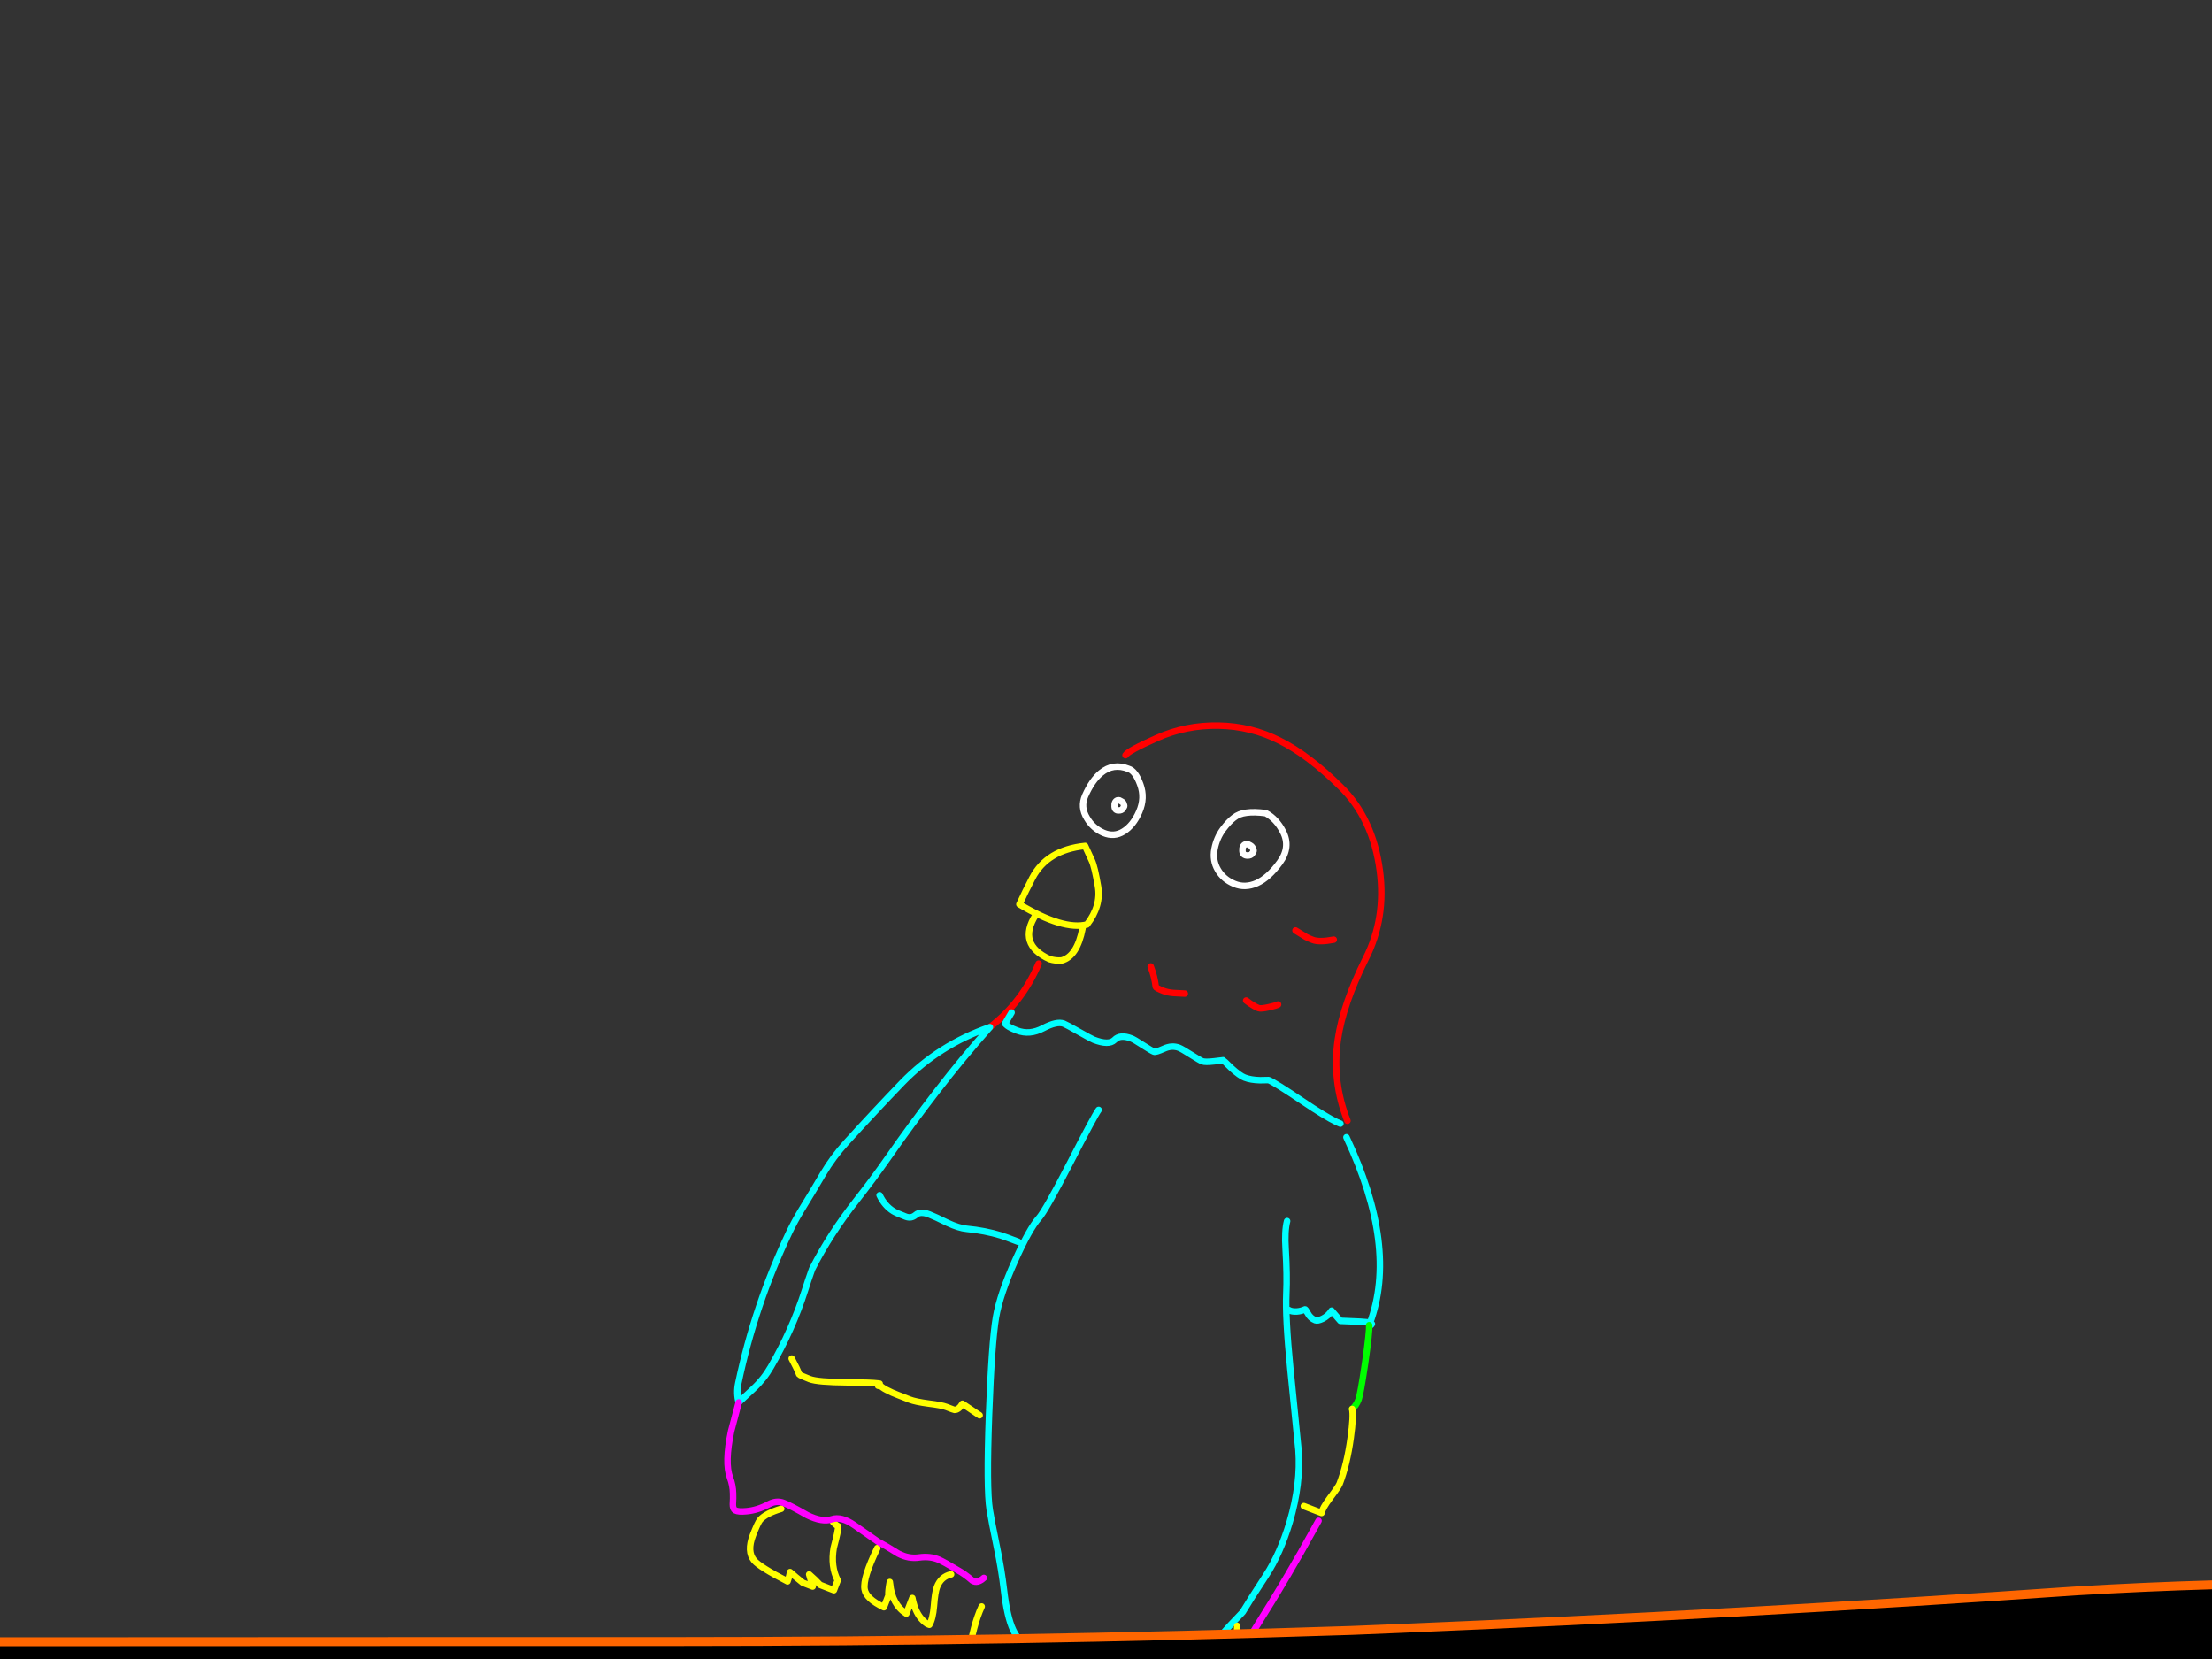 <?xml version="1.0" encoding="utf-8"?>
<svg id="EdithAnim12" image-rendering="inherit" baseProfile="basic" version="1.1" x="0px" y="0px" width="800" height="600" xmlns="http://www.w3.org/2000/svg" xmlns:xlink="http://www.w3.org/1999/xlink">
  <rect width="100%" height="100%" fill="#333333" stroke="none"/>
  <g id="14_JurorParrotf113r1" overflow="visible">
    <g id="Parrot">
      <path id="Layer2_0_1_STROKES" stroke="#FFF" stroke-width="2.35" stroke-linejoin="round" stroke-linecap="round" fill="none" d="M457.781,294.08 Q461.646,296.138 464.015,300.767 466.897,306.35 462.863,311.908 458.829,317.466 454.555,319.405 450.301,321.289 446.398,319.657 442.44,318.004 440.479,314.602 438.463,311.18 439.252,307.014 440.032,303.034 442.297,299.941 444.379,297.156 446.249,295.737 448.085,294.242 450.852,293.924 453.585,293.531 457.781,294.08Z M453.249,307.127 Q452.976,306.203 452.196,305.776 451.362,305.328 451.307,305.307 450.978,305.18 450.468,305.361 449.219,305.823 449.351,307.764 449.48,309.387 451.171,309.41 452.361,309.429 452.821,308.725 453.197,308.24 453.282,308.021 453.506,307.604 453.249,307.127Z M408.116,278.06 Q410.611,278.771 412.406,283.745 414.189,288.589 412.003,293.601 409.859,298.503 406.373,300.683 402.963,302.83 399.114,301.219 395.232,299.532 393.115,295.881 390.678,291.919 392.45,287.817 394.923,282.224 398.153,279.566 402.602,275.869 408.116,278.06Z M406.452,291.018 Q406.322,290.212 405.631,289.882 404.851,289.455 404.796,289.434 404.577,289.35 404.088,289.476 402.969,289.925 403.111,291.68 403.227,293.173 404.644,293.09 405.648,293.1 406.087,292.451 406.366,292.055 406.451,291.836 406.708,291.494 406.452,291.018Z" test="Parrot"/>
      <path id="Layer2_0_2_STROKES" stroke="#F00" stroke-width="2.35" stroke-linejoin="round" stroke-linecap="round" fill="none" d="M468.54,336.514 Q471.574,338.44 472.354,338.867 473.134,339.294 474.778,339.929 477.134,340.838 482.369,339.836 M450.697,361.864 L452.117,362.916 Q453.811,364.074 455.181,364.602 456.003,364.92 458.897,364.273 461.584,363.674 462.234,363.295 M487.312,405.336 Q481.673,391.071 483.845,375.98 485.729,363.107 493.992,346.589 501.309,332.035 499.039,314.915 496.518,295.997 484.871,284.576 473.244,273.1 462.851,267.892 452.478,262.63 440.716,262.435 428.9,262.219 418.398,266.917 407.992,271.527 407.063,273.12 M375.637,348.51 Q369.623,362.622 358.016,371.49 M416.164,349.544 Q417.572,353.235 417.998,356.863 418.069,357.331 420.809,358.388 422.234,358.938 424.363,359.13 424.789,359.169 428.5,359.342" test="Parrot"/>
      <path id="Layer2_0_3_STROKES" stroke="#0FF" stroke-width="2.35" stroke-linejoin="round" stroke-linecap="round" fill="none" d="M365.849,366.202 L363.487,370.202 Q364.283,371.076 365.446,371.651 366.171,372.056 367.815,372.691 372.364,374.446 377.263,371.867 382.238,369.254 384.759,370.227 385.636,370.565 390.183,373.138 394.676,375.691 395.607,376.05 401.032,378.144 403.08,376.101 405.094,373.982 409.259,375.59 410.191,375.949 413.313,377.973 416.491,380.018 417.368,380.356 417.97,380.589 420.932,379.277 423.84,377.943 426.47,378.958 427.402,379.318 430.689,381.405 433.976,383.492 434.853,383.831 435.839,384.211 439.129,383.844 440.774,383.66 442.364,383.456 442.528,383.519 445.266,386.213 448.388,389.055 450.142,389.731 452.389,390.599 455.695,390.678 457.331,390.68 458.803,390.619 460.995,391.465 471.037,398.237 479.385,403.851 483.368,405.766 484.169,406.138 484.772,406.371 M397.345,401.403 Q395.96,403.198 386.88,420.849 378.089,437.919 375.677,440.577 372.202,444.525 367.073,456.019 361.614,468.205 360.209,476.414 358.651,485.509 357.693,511.647 356.721,538.472 357.948,546.06 358.505,549.675 360.568,559.664 362.237,567.737 363.101,575.123 364.246,584.883 366.395,589.428 368.558,594.103 373.471,597.196 376.758,599.283 381.785,602.734 385.343,604.611 386.569,601.432 389.996,592.555 397.48,600.732 402.754,606.482 404.831,607.788 408.173,609.896 411.233,607.677 413.483,606.09 416.818,603.158 420,601.113 425.077,601.498 428.375,601.763 430.244,604.751 430.745,605.574 434.618,600.269 439.007,594.282 444.691,588.038 L449.462,583.017 Q451.824,579.017 457.811,569.869 463.058,561.82 466.453,550.412 470.518,536.617 469.617,524.433 469.554,523.779 466.661,494.896 464.844,476.439 465.229,467.773 465.532,461.278 464.969,451.806 464.551,445.222 465.5,441.622 M495.901,479.17 Q495.391,478.532 494.405,478.152 494.24,478.088 484.756,477.702 483.329,476.017 481.581,474.021 480.393,475.955 478.3,476.973 476.532,477.802 475.71,477.485 473.902,476.787 472.93,474.9 472.126,473.394 471.932,473.571 470.62,474.198 468.996,474.327 467.132,474.426 466.12,473.783 M486.959,411.308 Q505.671,451.081 495.446,478.553 L496.158,478.828 M358.016,371.49 Q348.105,382.65 338.901,394.587 329.719,406.469 321.11,418.824 315.631,426.658 309.701,434.191 300.215,446.208 293.696,459 292.187,463.258 291.158,466.575 286.545,480.976 278.841,494.247 276.31,498.685 272.578,502.156 269.838,504.687 267.174,507.185 266.25,503.869 267.013,500.26 273.005,471.847 285.375,445.832 287.354,441.685 289.771,437.706 293.814,431.145 297.693,424.52 301.306,418.422 306.107,413.16 316.064,402.206 326.266,391.599 339.646,377.812 358.016,371.49Z M318.121,432.278 Q319.934,436.063 323.023,438.011 323.925,438.611 327.542,440.007 329.57,440.789 331.178,439.395 332.808,437.946 336.041,439.194 338.178,440.019 342.722,442.276 346.835,444.179 349.576,444.418 356.315,445.067 361.998,446.82 363.52,447.281 368.232,449.1" test="Parrot"/>
      <path id="Layer2_0_4_STROKES" stroke="#0F0" stroke-width="2.35" stroke-linejoin="round" stroke-linecap="round" fill="none" d="M489.017,509.568 Q490.422,508.537 491.353,506.125 492.008,504.427 493.713,492.996 495.371,481.358 495.171,479.266" test="Parrot"/>
      <path id="Layer2_0_5_STROKES" stroke="#FF0" stroke-width="2.35" stroke-linejoin="round" stroke-linecap="round" fill="none" d="M471.554,544.699 L477.966,547.173 Q478.229,545.512 480.987,541.792 484.058,537.751 484.502,536.6 487.167,529.695 488.49,520.069 489.613,511.939 489.017,509.568 M392.441,305.947 Q378.67,307.369 373.362,317.535 370.931,322.201 368.678,327.061 384.6,336.543 393.125,334.356 398.291,327.66 397.114,320.595 395.903,313.454 394.873,311.23 393.863,308.952 392.441,305.947Z M374.54,330.96 Q367.893,341.492 379.544,346.869 381.799,347.551 383.946,347.372 389.557,345.886 391.517,335.75 M286.322,491.342 Q288.342,495.081 289.031,497.047 289.275,497.393 292.837,498.768 295.687,499.868 306.487,499.943 315.204,500.034 317.663,500.353 317.979,500.349 318.143,500.412 317.796,501.475 322.677,503.673 323.697,504.13 329.013,506.182 331.095,506.985 335.826,507.615 340.579,508.19 342.277,508.845 344.908,509.861 345.148,509.89 346.687,509.981 348.078,507.684 355.865,512.956 353.939,511.583 M317.663,500.353 Q317.346,500.357 317.417,500.825 317.615,501.782 318.143,500.412 M282.543,545.669 Q276.924,547.341 274.88,549.7 274.052,550.703 272.318,555.196 270.034,561.115 272.746,564.365 274.827,566.805 284.816,571.92 285.492,570.166 285.735,568.56 287.609,570.228 290.352,572.42 L293.914,573.794 Q293.209,571.381 292.65,569.403 294.778,571.231 296.601,573.194 L301.588,575.119 302.963,571.557 Q300.371,566.527 301.522,559.793 303.212,553.457 303.15,551.985 302.438,551.71 301.288,550.448 M317.286,559.896 Q312.039,570.716 312.688,574.744 313.233,578.228 319.673,581.28 L321.323,577.006 Q321.185,575.568 321.809,572.157 321.889,572.439 321.893,572.756 322.584,580.263 327.784,583.592 L329.963,577.948 Q330.231,579.374 330.685,580.808 332.223,585.305 335.346,587.329 L336.113,587.625 Q337.385,585.472 337.766,580.896 338.151,575.819 338.87,573.956 340.33,570.175 343.974,569.378 M355.035,581.014 Q348.744,594.704 348.899,624.482 348.956,637.223 350.502,645.942 352.187,655.281 355.036,656.38 359.092,657.946 360.247,657.888 364.161,657.698 366.938,651.97 369.028,654.225 375.375,657.682 381.238,659.945 385.483,654.657 388.127,651.396 388.515,651.042 390.296,649.526 392.269,650.288 393.036,650.584 399.718,656.437 400.924,656.902 404.326,654.122 407,651.132 409.867,651.35 414.366,651.764 420.383,653.142 424.84,653.665 428.344,650.296 429.495,650.74 431.319,651.885 433.165,652.975 433.768,653.208 L442.863,629.644 Q443.778,618.789 445.903,604.31 447.493,593.338 447.461,588.037" test="Parrot"/>
      <path id="Layer2_0_6_STROKES" stroke="#F0F" stroke-width="2.35" stroke-linejoin="round" stroke-linecap="round" fill="none" d="M267.174,507.185 L264.421,517.582 Q262.008,529.054 264.026,534.429 265.052,537.155 265.12,540.077 265.194,541.68 265.048,544.016 265.025,545.707 265.893,546.231 266.98,546.84 269.988,546.552 273.965,546.199 278.007,544.044 280.793,542.537 283.423,543.553 285.944,544.526 291.92,547.965 297.374,550.637 300.85,549.46 304.251,548.317 308.97,551.587 311.655,553.441 317.453,557.505 320.538,559.136 324.946,561.908 328.613,563.827 332.413,563.279 336.344,562.718 339.59,564.097 341.63,565.01 346.279,567.812 348.98,569.295 351.66,571.651 353.484,572.796 355.815,570.674 M453.16,590.237 Q460.812,578.079 465.803,569.553 469.758,562.894 476.866,550.023 M349.676,733.078 Q349.318,743.14 349.633,744.772 350.098,747.156 353.167,748.34 354.318,748.784 354.689,748.802 356.498,748.681 359.199,746.576 371.721,775.146 373.036,775.653 381.256,778.826 390.241,765.986 395.678,758.262 399.675,747.905 402.192,741.384 403.157,734.641 403.791,730.227 403.819,724.445" test="Parrot"/>
      <path id="Layer2_0_7_STROKES" stroke="#F60" stroke-width="2.35" stroke-linejoin="round" stroke-linecap="round" fill="none" d="M354.865,662.044 Q354.656,660.956 354.391,659.846 353.829,657.551 353.39,657.382 L352.016,660.944 Q350.171,669.803 349.826,697.94 349.349,731.315 354.829,733.43 357.185,734.339 364.332,731.809 371.117,729.075 371.226,729.118 372.158,729.477 374.513,731.205 376.924,732.954 377.8,733.292 380.486,734.328 385.189,729.973 388.435,726.945 389.783,724.757 395.976,727.147 400.326,725.175 404.697,723.147 407.931,724.395 408.882,721.929 411.381,716.597 413.825,711.244 414.036,710.696 415.961,705.709 417.055,693.413 418.26,679.522 418.883,676.929 419.816,672.882 422.594,666.336 425.609,659.503 426.582,656.982 L425.869,656.707" test="Parrot"/>
    </g>
    <g id="JuryBoxFront">
      <path fill="#000" stroke="none" d="M-3685.104,607.459 L-3721.007,565.518 -3723.985,773.128 Q-3710.819,773.129 -3692.349,773.128 L-3685.104,607.459 M1051.597,585.885 L1049.423,585.885 1020.685,614.14 1020.685,766.285 Q1037.564,766.312 1051.597,766.285 L1051.597,585.885 M775.562,605.205 Q655.617,607.942 535.913,614.784 414.439,620.661 292.884,621.385 168.27,622.11 43.656,621.949 -77.899,621.788 -199.454,621.385 -327.932,620.983 -456.41,619.453 -583.117,618.004 -709.743,615.911 -835.484,613.899 -961.225,617.119 -1085.678,620.258 -1210.212,627.02 -1331.364,632.253 -1452.758,630.401 -1580.592,628.389 -1708.346,620.5 -1827.405,612.53 -1946.948,610.84 -2065.927,609.23 -2184.986,610.276 -2312.74,611.403 -2440.493,613.335 -2568.73,615.348 -2696.886,617.28 -2824.156,619.212 -2951.588,621.305 -3075.558,623.398 -3199.609,624.363 -3323.176,625.33 -3447.065,622.915 -3566.447,620.58 -3685.104,607.459 L-3692.349,773.128 Q-3360.757,772.983 -1317.921,769.747 626.755,766.599 1020.685,766.285 L1020.685,614.14 Q898.405,602.468 775.562,605.205 M505.565,588.944 Q497.183,589.336 488.821,589.668 366.542,593.693 244.262,593.693 207.209,593.693 170.122,593.693 80.72,593.717 -8.749,593.774 -22.013,593.783 -35.314,593.774 -150.096,593.662 -264.981,592.003 -301.81,591.474 -338.638,590.392 -375.479,590.148 -412.376,589.829 -439.985,589.671 -467.68,589.427 -495.314,588.697 -522.983,588.3 -651.3,586.529 -779.698,585.241 -879.578,584.258 -979.418,588.622 -994.06,589.309 -1008.72,590.071 -1129.551,595.625 -1250.14,601.985 L-1507.82,603.273 Q-1637.103,597.074 -1766.225,589.105 -1883.192,580.974 -2000.883,579.847 -2128.153,578.559 -2255.263,580.33 -2379.394,582.101 -2503.686,584.597 -2620.652,587.012 -2737.699,589.507 -2856.678,592.003 -2975.819,593.935 -3101.318,595.947 -3227.139,594.337 -3349.016,592.808 -3470.732,584.757 -3595.99,577.271 -3721.007,565.518 L-3685.104,607.459 Q-3566.447,620.58 -3447.065,622.915 -3323.176,625.33 -3199.609,624.363 -3075.558,623.398 -2951.588,621.305 -2824.156,619.212 -2696.886,617.28 -2568.73,615.348 -2440.493,613.335 -2312.74,611.403 -2184.986,610.276 -2065.927,609.23 -1946.948,610.84 -1827.405,612.53 -1708.346,620.5 -1580.592,628.389 -1452.758,630.401 -1331.364,632.253 -1210.212,627.02 -1085.678,620.258 -961.225,617.119 -835.484,613.899 -709.743,615.911 -583.117,618.004 -456.41,619.453 -327.932,620.983 -199.454,621.385 -77.899,621.788 43.656,621.949 168.27,622.11 292.884,621.385 414.439,620.661 535.913,614.784 655.617,607.942 775.562,605.205 898.405,602.468 1020.685,614.14 L1049.423,585.885 1049.504,584.597 Q1019.899,581.93 990.256,579.284 967.558,577.168 944.853,575.661 848.31,569.54 751.412,575.339 628.619,583.858 505.565,588.944Z" test="JuryBoxFront" stroke-width="1.61"/>
      <path id="Layer1_0_1_STROKES" stroke="#F60" stroke-width="3.22" stroke-linejoin="round" stroke-linecap="round" fill="none" d="M1049.544,584.637 Q1019.899,581.93 990.256,579.284 967.558,577.168 944.853,575.701 848.31,569.54 751.412,575.339 628.619,583.858 505.565,588.984 497.183,589.336 488.821,589.668 366.542,593.693 244.262,593.693 207.209,593.693 170.162,593.693 80.72,593.717 -8.749,593.774 -22.013,593.783 -35.274,593.774 -150.096,593.662 -264.981,592.003 -301.81,591.474 -338.638,590.433 -375.479,590.148 -412.336,589.869 -439.985,589.671 -467.64,589.467 -495.314,588.697 -522.983,588.3 -651.3,586.529 -779.698,585.241 -879.578,584.258 -979.378,588.662 -994.06,589.309 -1008.72,590.071 -1129.551,595.625 -1250.14,601.985 L-1507.82,603.273 Q-1637.103,597.074 -1766.225,589.105 -1883.192,580.974 -2000.883,579.847 -2128.153,578.559 -2255.263,580.33 -2379.394,582.101 -2503.686,584.597 -2620.652,587.012 -2737.699,589.507 -2856.678,592.003 -2975.819,593.935 -3101.318,595.947 -3227.139,594.337 -3349.016,592.808 -3470.732,584.757 -3595.99,577.271 -3721.007,565.518 L-3685.104,607.459 Q-3566.447,620.58 -3447.065,622.915 -3323.176,625.33 -3199.609,624.363 -3075.558,623.398 -2951.588,621.305 -2824.156,619.212 -2696.886,617.28 -2568.73,615.348 -2440.493,613.335 -2312.74,611.403 -2184.986,610.276 -2065.927,609.23 -1946.948,610.84 -1827.405,612.53 -1708.346,620.5 -1580.592,628.389 -1452.758,630.401 -1331.364,632.253 -1210.212,627.02 -1085.678,620.258 -961.225,617.119 -835.484,613.899 -709.743,615.911 -583.117,618.004 -456.41,619.453 -327.932,620.983 -199.454,621.385 -77.899,621.788 43.656,621.949 168.27,622.11 292.884,621.385 414.439,620.661 535.913,614.784 655.617,607.942 775.562,605.205 898.405,602.468 1020.685,614.14 L1049.423,585.885 M1049.544,584.637 Q1050.569,584.745 1051.597,584.838 L1051.597,585.885 1051.597,766.285 1051.597,784.317 M1020.685,784.317 L1020.685,766.325 M-3692.349,773.128 L-3692.832,784.317 M1020.685,766.325 L1020.685,614.14 M-3724.146,784.317 L-3723.985,773.128 -3721.007,565.518 M-3685.104,607.459 L-3692.349,773.128" test="JuryBoxFront"/>
    </g>
  </g>
</svg>